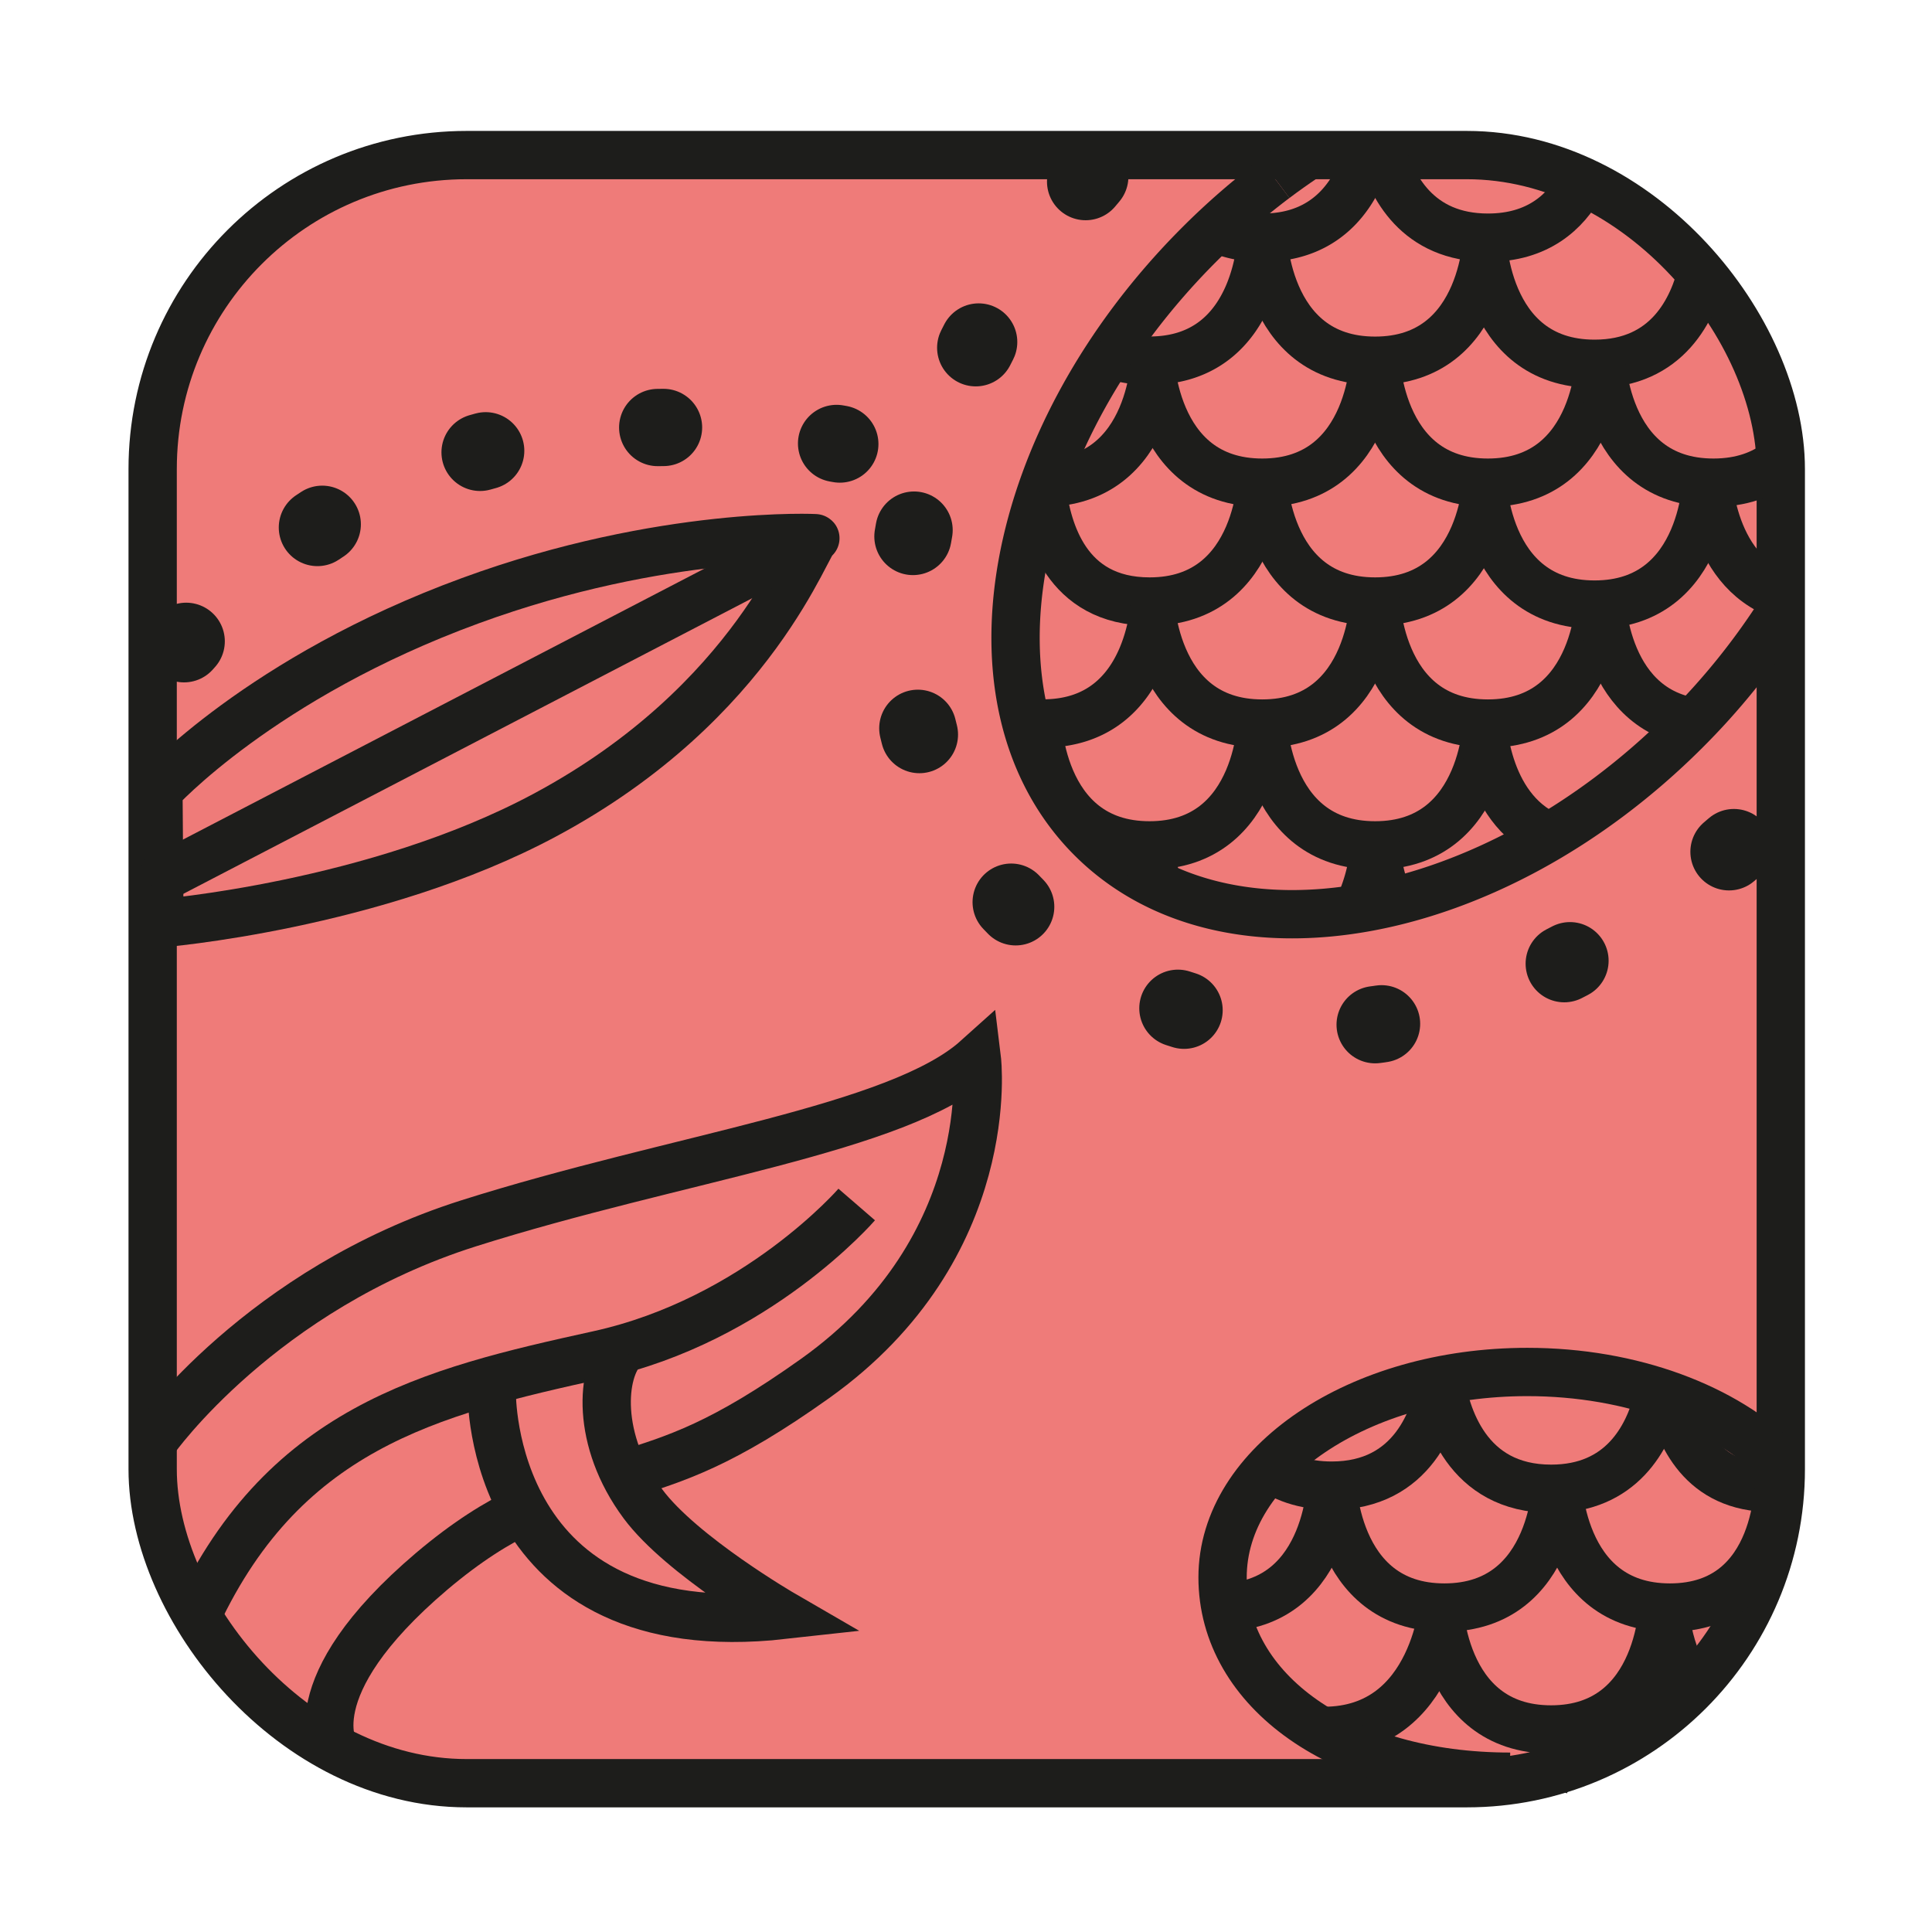 <svg id="Layer_1" data-name="Layer 1" xmlns="http://www.w3.org/2000/svg" viewBox="0 0 600 600"><defs><style>.cls-1{fill:#ef7b79;}.cls-2,.cls-3,.cls-4,.cls-5{fill:none;stroke:#1d1d1b;stroke-miterlimit:10;}.cls-2{stroke-width:15px;}.cls-3,.cls-4,.cls-5{stroke-linecap:round;stroke-width:24px;}.cls-3{stroke-dasharray:2 60;}.cls-5{stroke-dasharray:1.8 54.07;}</style></defs><title>Symbols-tzolkine-normal</title><rect class="cls-1" x="46.61" y="46.61" width="506.79" height="506.79" rx="97.51"/><rect class="cls-2" x="47.41" y="48.16" width="505.63" height="505.63" rx="97.51"/><path class="cls-2" d="M552.73,190.62a217.07,217.07,0,0,1-29.3,36.26C463.27,287,380.7,302,339,260.33S312.3,136.07,372.46,75.91a222.36,222.36,0,0,1,23.48-20.42"/><path class="cls-3" d="M538.48,263.23C457.76,333.5,369.82,336,316.13,282.34,263,229.17,270.57,134.45,339.08,54.1"/><path class="cls-2" d="M395.94,55.49q4.55-3.42,9.18-6.52"/><path class="cls-2" d="M322,221.84s0,40.7,35,40.7,35-40.7,35-40.7"/><path class="cls-2" d="M392.06,221.84s0,40.7,35,40.7,35-40.7,35-40.7"/><path class="cls-2" d="M422,281.66a57.13,57.13,0,0,0,5.11-22"/><path class="cls-2" d="M357,259.7a58.13,58.13,0,0,0,2.76,16"/><path class="cls-2" d="M427.08,259.7A57.59,57.59,0,0,0,431.44,280"/><path class="cls-2" d="M356.75,273.81a57.72,57.72,0,0,0,2.18-14.11"/><path class="cls-2" d="M323.68,152.75c1.65,11.44,7.09,34.06,33.36,34.06,35,0,35-40.7,35-40.7"/><path class="cls-2" d="M392.06,146.11s0,40.7,35,40.7,35-40.7,35-40.7"/><path class="cls-2" d="M357,184s0,40.71,35,40.71,35-40.71,35-40.71"/><path class="cls-2" d="M427.08,184s0,40.71,35,40.71,35-40.71,35-40.71"/><path class="cls-2" d="M317.74,224.22a40.09,40.09,0,0,0,6.17.46c35,0,35-40.71,35-40.71"/><path class="cls-2" d="M460.21,221.84s0,26.87,18.79,36.94"/><path class="cls-2" d="M460.21,147.06s0,40.7,35,40.7,35-40.7,35-40.7"/><path class="cls-2" d="M530.26,146.11s0,30.72,23,38.78"/><path class="cls-2" d="M497.13,184s0,35.78,28.85,40.25"/><path class="cls-2" d="M340.8,108.28A33.83,33.83,0,0,0,357,112c35,0,35-40.7,35-40.7"/><path class="cls-2" d="M392.06,71.33s0,40.7,35,40.7,35-40.7,35-40.7"/><path class="cls-2" d="M357,109.19s0,40.71,35,40.71,35-40.71,35-40.71"/><path class="cls-2" d="M427.08,109.19s0,40.71,35,40.71,35-40.71,35-40.71"/><path class="cls-2" d="M323.91,149.9c35,0,35-40.71,35-40.71"/><path class="cls-2" d="M460.21,72.28s0,40.7,35,40.7c22.71,0,30.69-17.1,33.5-29.14"/><path class="cls-2" d="M497.13,109.19s0,40.71,35,40.71c8.75,0,15.32-2.55,20.25-6.36"/><path class="cls-2" d="M375.82,70.06a33.86,33.86,0,0,0,16.24,3.75c21.39,0,29.72-15.18,33-27"/><path class="cls-2" d="M428.93,46C432,57.91,440.21,73.81,462.1,73.81c15.5,0,24.14-8,28.95-16.85"/><path class="cls-2" d="M411.15,537.54c35,0,37.44-41.14,37.44-41.14"/><path class="cls-2" d="M479.73,554a48.45,48.45,0,0,0,3.88-19.75"/><path class="cls-2" d="M393.29,455c4.93,3.83,11.51,6.38,20.28,6.38,25.32,0,32.33-21.27,34.28-33.06"/><path class="cls-2" d="M380.65,499.19c32.92-1.6,32.92-40.65,32.92-40.65"/><path class="cls-2" d="M413.57,458.54s0,40.7,35,40.7,35-40.7,35-40.7"/><path class="cls-2" d="M516.74,496.4s0,14.61,7.53,26.32"/><path class="cls-2" d="M446.7,496.4s0,40.7,35,40.7,35-40.7,35-40.7"/><path class="cls-2" d="M447.24,428c1.65,11.45,8.21,34.35,34.48,34.35,21.83,0,30.06-15.82,33.15-27.74"/><path class="cls-2" d="M483.61,534.26a67.16,67.16,0,0,0,4.16,19.37"/><path class="cls-2" d="M518.59,433.55c3.08,11.93,9.74,28.52,31.63,28.52"/><path class="cls-2" d="M483.61,458.54s0,40.7,35,40.7,33.87-40.62,33.87-40.62"/><path class="cls-2" d="M163,468.85c-8.75,4.14-18,9.9-28.89,19.09-43,36.5-30,56-30,56"/><path class="cls-2" d="M48,447.07s33-46.72,97.56-67.16S279,350.72,303.37,328.82c0,0,7.17,58.39-50.22,99.27-28.7,20.44-43,24.89-60.17,30.18"/><path class="cls-2" d="M266.06,374.07S235,410,185.71,420.79c-52.14,11.46-98.7,22.75-126,84.07"/><path class="cls-2" d="M152.72,432.47s-1.19,79.28,90.64,69.06c0,0-31.73-18.38-43.68-34.48-14.73-19.85-13.05-41.14-6.09-48.21"/><path class="cls-2" d="M49.51,286.76l-.31-41.29s31.8-35.1,96.85-58.91c60-22,108.59-19.41,107.14-19.41-2.33,0-18.27,50.82-84,86C116.49,281.39,49.51,286.76,49.51,286.76Z"/><line class="cls-2" x1="253.19" y1="167.15" x2="46.78" y2="274.41"/><path class="cls-2" d="M469,551.77c-52.28,0-89.32-26.67-89.32-61.9s42.38-63.79,94.65-63.79c32.67,0,61.48,11.16,78.49,28.13"/><path class="cls-4" d="M260.81,137.9l-1-.18"/><path class="cls-5" d="M206.06,132.75c-44.27.14-88.55,12.18-129,47.47"/><path class="cls-4" d="M57.82,199.17l-.67.75"/></svg>